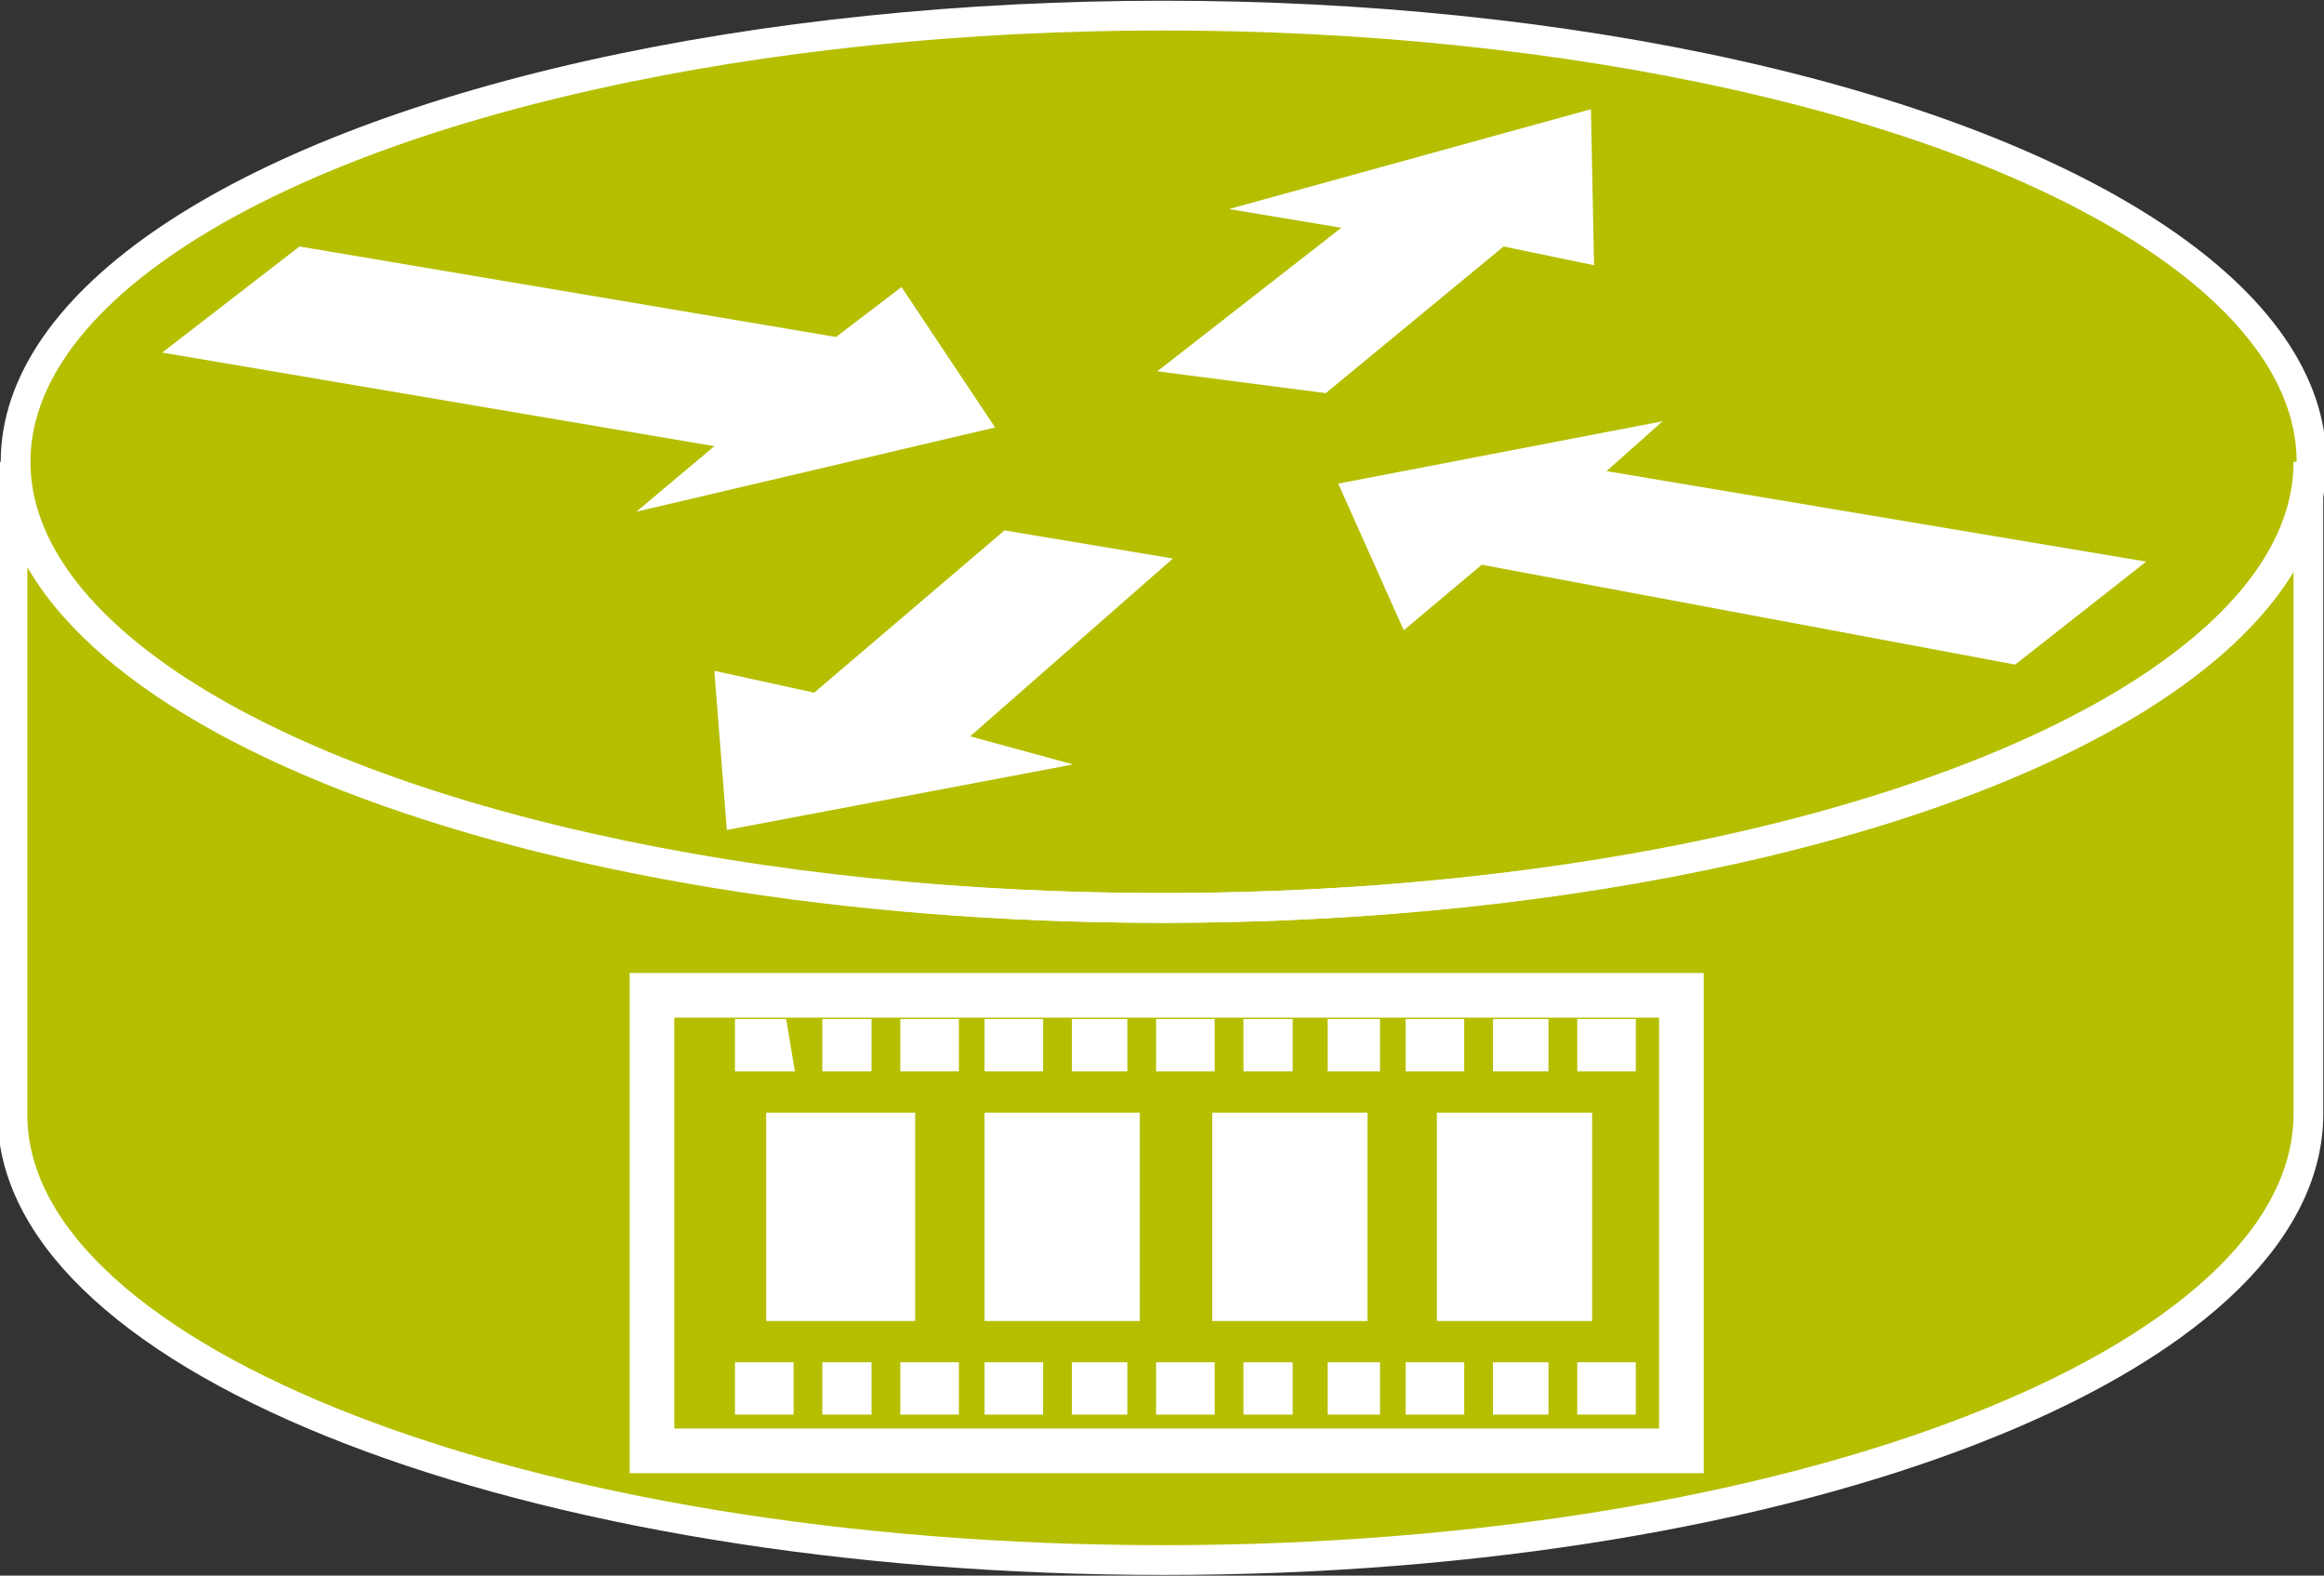 <?xml version="1.0" encoding="utf-8"?>
<!-- Generator: Adobe Illustrator 20.1.0, SVG Export Plug-In . SVG Version: 6.00 Build 0)  -->
<svg version="1.1" id="Layer_1" xmlns="http://www.w3.org/2000/svg" xmlns:xlink="http://www.w3.org/1999/xlink" x="0px" y="0px"
	 viewBox="0 0 74.5 50.5" style="enable-background:new 0 0 74.5 50.5;" xml:space="preserve">
<rect x="0" y="0" width="74.5" height="50.5" fill="#333333" stroke="none"/>
<style type="text/css">
	.st0{fill-rule:evenodd;clip-rule:evenodd;fill:#B5BF00;}
	.st1{fill:none;stroke:#FFFFFF;stroke-width:0.954;stroke-linecap:square;stroke-linejoin:bevel;stroke-miterlimit:10;}
	.st2{fill:#FFFFFF;}
	.st3{fill-rule:evenodd;clip-rule:evenodd;fill:#B5BF00;}
	.st4{fill:none;stroke:#FFFFFF;stroke-width:1.431;stroke-linecap:square;stroke-miterlimit:10;}
	.st5{fill-rule:evenodd;clip-rule:evenodd;fill:#FFFFFF;}
	.st6{fill:none;stroke:#FFFFFF;stroke-width:0.477;stroke-linecap:square;stroke-miterlimit:10;}
</style>
<g>
	<path class="st0" d="M74,14.8c0,7.9-16.5,14.3-36.8,14.3c-20.3,0-36.8-6.4-36.8-14.3v21C0.5,43.6,16.9,50,37.3,50
		C57.6,50,74,43.6,74,35.7V14.8z"/>
	<ellipse class="st0" cx="37.3" cy="14.8" rx="36.8" ry="14.3"/>
	<g>
		<g>
			<path class="st1" d="M74,14.8c0,7.9-16.5,14.3-36.8,14.3c-20.3,0-36.8-6.4-36.8-14.3v21C0.5,43.6,16.9,50,37.3,50
				C57.6,50,74,43.6,74,35.7V14.8z"/>
			<ellipse class="st1" cx="37.3" cy="14.8" rx="36.8" ry="14.3"/>
			<polygon class="st2" points="28.9,9.2 31.9,13.7 20.4,16.4 22.9,14.3 5.2,11.3 9.6,7.9 26.8,10.8 			"/>
			<polygon class="st2" points="45,20.2 42.9,15.5 53.3,13.5 51.5,15.1 68.8,18 64.6,21.3 47.5,18.1 			"/>
			<polygon class="st2" points="39.4,6.7 51,3.5 51.1,8.5 48.2,7.9 42.5,12.6 37.1,11.9 43,7.3 			"/>
			<polygon class="st2" points="34.4,24.5 23.3,26.6 22.9,21.5 26.1,22.2 32.2,17 37.6,17.9 31.1,23.6 			"/>
		</g>
	</g>
	<g>
		<polygon class="st3" points="20.9,31.9 53.9,31.9 53.9,46.5 20.9,46.5 20.9,31.9 20.9,31.9 		"/>
		<polygon class="st4" points="20.9,31.9 53.9,31.9 53.9,46.5 20.9,46.5 20.9,31.9 20.9,31.9 		"/>
		<polygon class="st5" points="46.3,35.9 50.8,35.9 50.8,42.1 46.3,42.1 46.3,35.9 46.3,35.9 		"/>
		<polygon class="st6" points="46.3,35.9 50.8,35.9 50.8,42.1 46.3,42.1 46.3,35.9 46.3,35.9 		"/>
		<polygon class="st5" points="50.8,32.9 52.2,32.9 52.2,34.1 50.8,34.1 50.8,32.9 50.8,32.9 		"/>
		<polygon class="st6" points="50.8,32.9 52.2,32.9 52.2,34.1 50.8,34.1 50.8,32.9 50.8,32.9 		"/>
		<polygon class="st5" points="48.1,32.9 49.4,32.9 49.4,34.1 48.1,34.1 48.1,32.9 48.1,32.9 		"/>
		<polygon class="st6" points="48.1,32.9 49.4,32.9 49.4,34.1 48.1,34.1 48.1,32.9 48.1,32.9 		"/>
		<polygon class="st5" points="45.3,32.9 46.7,32.9 46.7,34.1 45.3,34.1 45.3,32.9 45.3,32.9 		"/>
		<polygon class="st6" points="45.3,32.9 46.7,32.9 46.7,34.1 45.3,34.1 45.3,32.9 45.3,32.9 		"/>
		<polygon class="st5" points="42.8,32.9 44,32.9 44,34.1 42.8,34.1 42.8,32.9 42.8,32.9 		"/>
		<polygon class="st6" points="42.8,32.9 44,32.9 44,34.1 42.8,34.1 42.8,32.9 42.8,32.9 		"/>
		<polygon class="st5" points="40.1,32.9 41.2,32.9 41.2,34.1 40.1,34.1 40.1,32.9 40.1,32.9 		"/>
		<polygon class="st6" points="40.1,32.9 41.2,32.9 41.2,34.1 40.1,34.1 40.1,32.9 40.1,32.9 		"/>
		<polygon class="st5" points="37.3,32.9 38.7,32.9 38.7,34.1 37.3,34.1 37.3,32.9 37.3,32.9 		"/>
		<polygon class="st6" points="37.3,32.9 38.7,32.9 38.7,34.1 37.3,34.1 37.3,32.9 37.3,32.9 		"/>
		<polygon class="st5" points="34.6,32.9 35.9,32.9 35.9,34.1 34.6,34.1 34.6,32.9 34.6,32.9 		"/>
		<polygon class="st6" points="34.6,32.9 35.9,32.9 35.9,34.1 34.6,34.1 34.6,32.9 34.6,32.9 		"/>
		<polygon class="st5" points="31.8,32.9 33.2,32.9 33.2,34.1 31.8,34.1 31.8,32.9 31.8,32.9 		"/>
		<polygon class="st6" points="31.8,32.9 33.2,32.9 33.2,34.1 31.8,34.1 31.8,32.9 31.8,32.9 		"/>
		<polygon class="st5" points="29.1,32.9 30.5,32.9 30.5,34.1 29.1,34.1 29.1,32.9 29.1,32.9 		"/>
		<polygon class="st6" points="29.1,32.9 30.5,32.9 30.5,34.1 29.1,34.1 29.1,32.9 29.1,32.9 		"/>
		<polygon class="st5" points="26.6,32.9 27.7,32.9 27.7,34.1 26.6,34.1 26.6,32.9 26.6,32.9 		"/>
		<polygon class="st6" points="26.6,32.9 27.7,32.9 27.7,34.1 26.6,34.1 26.6,32.9 26.6,32.9 		"/>
		<polygon class="st5" points="23.8,32.9 25,32.9 25.2,34.1 23.8,34.1 23.8,32.9 23.8,32.9 		"/>
		<polygon class="st6" points="23.8,32.9 25,32.9 25.2,34.1 23.8,34.1 23.8,32.9 23.8,32.9 		"/>
		<polygon class="st5" points="50.8,43.9 52.2,43.9 52.2,45.1 50.8,45.1 50.8,43.9 50.8,43.9 		"/>
		<polygon class="st6" points="50.8,43.9 52.2,43.9 52.2,45.1 50.8,45.1 50.8,43.9 50.8,43.9 		"/>
		<polygon class="st5" points="48.1,43.9 49.4,43.9 49.4,45.1 48.1,45.1 48.1,43.9 48.1,43.9 		"/>
		<polygon class="st6" points="48.1,43.9 49.4,43.9 49.4,45.1 48.1,45.1 48.1,43.9 48.1,43.9 		"/>
		<polygon class="st5" points="45.3,43.9 46.7,43.9 46.7,45.1 45.3,45.1 45.3,43.9 45.3,43.9 		"/>
		<polygon class="st6" points="45.3,43.9 46.7,43.9 46.7,45.1 45.3,45.1 45.3,43.9 45.3,43.9 		"/>
		<polygon class="st5" points="42.8,43.9 44,43.9 44,45.1 42.8,45.1 42.8,43.9 42.8,43.9 		"/>
		<polygon class="st6" points="42.8,43.9 44,43.9 44,45.1 42.8,45.1 42.8,43.9 42.8,43.9 		"/>
		<polygon class="st5" points="40.1,43.9 41.2,43.9 41.2,45.1 40.1,45.1 40.1,43.9 40.1,43.9 		"/>
		<polygon class="st6" points="40.1,43.9 41.2,43.9 41.2,45.1 40.1,45.1 40.1,43.9 40.1,43.9 		"/>
		<polygon class="st5" points="37.3,43.9 38.7,43.9 38.7,45.1 37.3,45.1 37.3,43.9 37.3,43.9 		"/>
		<polygon class="st6" points="37.3,43.9 38.7,43.9 38.7,45.1 37.3,45.1 37.3,43.9 37.3,43.9 		"/>
		<polygon class="st5" points="34.6,43.9 35.9,43.9 35.9,45.1 34.6,45.1 34.6,43.9 34.6,43.9 		"/>
		<polygon class="st6" points="34.6,43.9 35.9,43.9 35.9,45.1 34.6,45.1 34.6,43.9 34.6,43.9 		"/>
		<polygon class="st5" points="31.8,43.9 33.2,43.9 33.2,45.1 31.8,45.1 31.8,43.9 31.8,43.9 		"/>
		<polygon class="st6" points="31.8,43.9 33.2,43.9 33.2,45.1 31.8,45.1 31.8,43.9 31.8,43.9 		"/>
		<polygon class="st5" points="29.1,43.9 30.5,43.9 30.5,45.1 29.1,45.1 29.1,43.9 29.1,43.9 		"/>
		<polygon class="st6" points="29.1,43.9 30.5,43.9 30.5,45.1 29.1,45.1 29.1,43.9 29.1,43.9 		"/>
		<polygon class="st5" points="26.6,43.9 27.7,43.9 27.7,45.1 26.6,45.1 26.6,43.9 26.6,43.9 		"/>
		<polygon class="st6" points="26.6,43.9 27.7,43.9 27.7,45.1 26.6,45.1 26.6,43.9 26.6,43.9 		"/>
		<polygon class="st5" points="23.8,43.9 25.2,43.9 25.2,45.1 23.8,45.1 23.8,43.9 23.8,43.9 		"/>
		<polygon class="st6" points="23.8,43.9 25.2,43.9 25.2,45.1 23.8,45.1 23.8,43.9 23.8,43.9 		"/>
		<polygon class="st5" points="39.1,35.9 43.6,35.9 43.6,42.1 39.1,42.1 39.1,35.9 39.1,35.9 		"/>
		<polygon class="st6" points="39.1,35.9 43.6,35.9 43.6,42.1 39.1,42.1 39.1,35.9 39.1,35.9 		"/>
		<polygon class="st5" points="31.8,35.9 36.3,35.9 36.3,42.1 31.8,42.1 31.8,35.9 31.8,35.9 		"/>
		<polygon class="st6" points="31.8,35.9 36.3,35.9 36.3,42.1 31.8,42.1 31.8,35.9 31.8,35.9 		"/>
		<polygon class="st5" points="24.8,35.9 29.1,35.9 29.1,42.1 24.8,42.1 24.8,35.9 24.8,35.9 		"/>
		<polygon class="st6" points="24.8,35.9 29.1,35.9 29.1,42.1 24.8,42.1 24.8,35.9 24.8,35.9 		"/>
	</g>
</g>
</svg>
